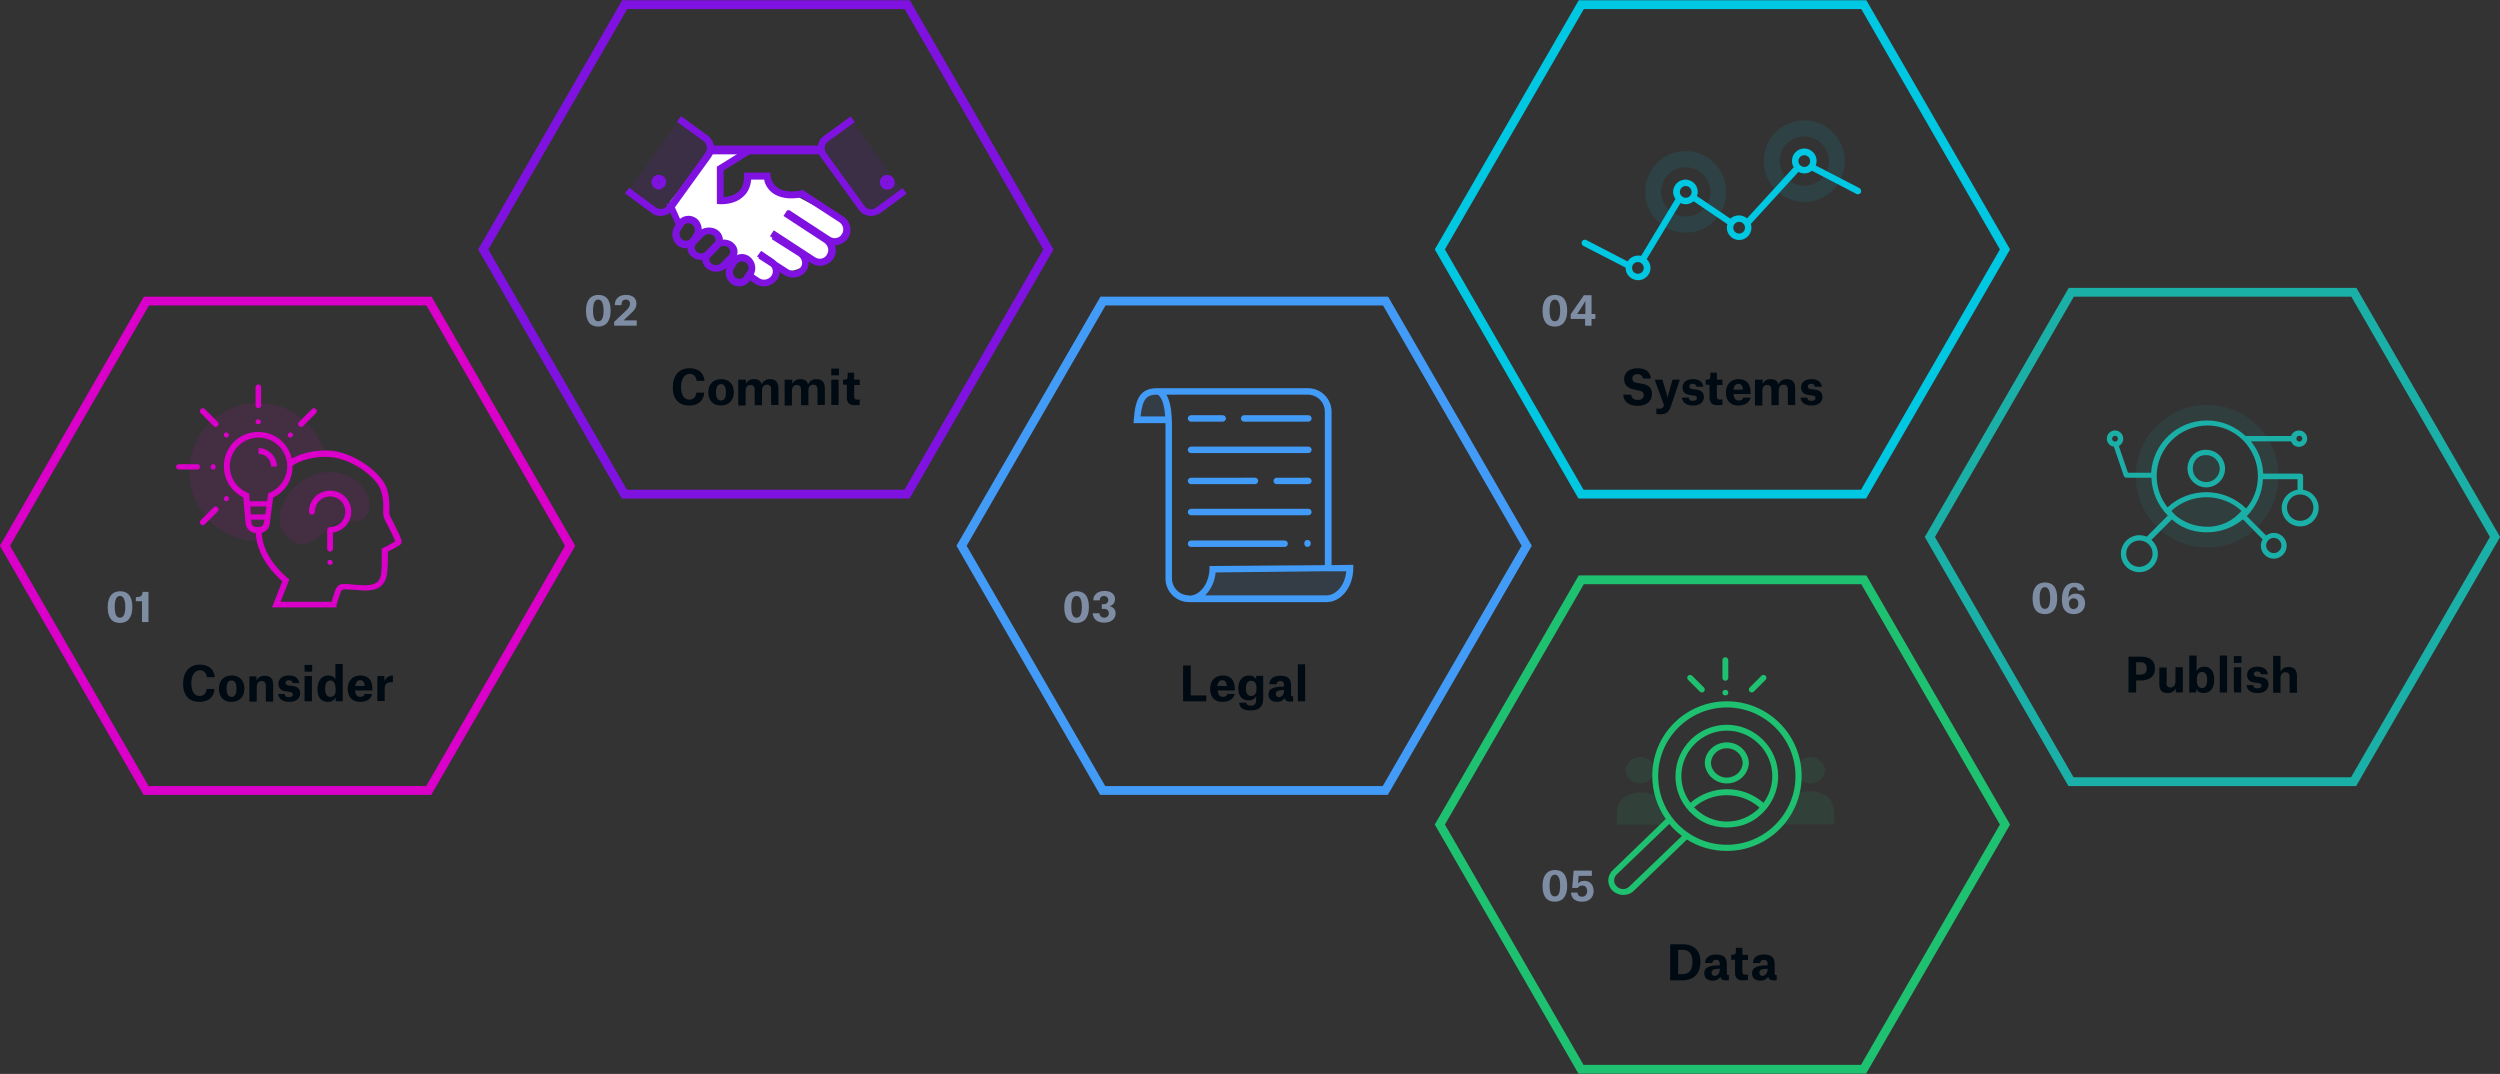 <?xml version="1.0" encoding="utf-8"?>
<!-- Generator: Adobe Illustrator 23.0.1, SVG Export Plug-In . SVG Version: 6.00 Build 0)  -->
<svg version="1.1" id="Layer_1" xmlns="http://www.w3.org/2000/svg" xmlns:xlink="http://www.w3.org/1999/xlink" x="0px" y="0px"
	 viewBox="0 0 852 366" style="enable-background:new 0 0 852 366;" xml:space="preserve">
<rect x="0" y="0" width="852" height="366" fill="#333333" stroke="none"/>
<style type="text/css">
	.st0{fill:none;stroke:#1BB0A7;stroke-width:3;}
	.st1{enable-background:new    ;}
	.st2{fill:#000A12;}
	.st3{fill:#7E8DA3;}
	.st4{fill-rule:evenodd;clip-rule:evenodd;fill:#1BB0A7;fill-opacity:0.1;}
	.st5{fill-rule:evenodd;clip-rule:evenodd;fill:#1BB0A7;}
	.st6{fill:none;stroke:#1EC16F;stroke-width:3;}
	.st7{fill-rule:evenodd;clip-rule:evenodd;fill:#1EC16F;fill-opacity:0.1;}
	.st8{fill-rule:evenodd;clip-rule:evenodd;fill:#1EC16F;}
	.st9{fill:none;stroke:#DB00C9;stroke-width:3;}
	.st10{fill-rule:evenodd;clip-rule:evenodd;fill:#DB00C9;fill-opacity:0.1;}
	.st11{fill-rule:evenodd;clip-rule:evenodd;fill:#DB00C9;}
	.st12{fill:none;stroke:#7F12E0;stroke-width:3;}
	.st13{fill-rule:evenodd;clip-rule:evenodd;fill:#FFFFFF;}
	.st14{fill-rule:evenodd;clip-rule:evenodd;fill:#7F12E0;}
	.st15{fill-rule:evenodd;clip-rule:evenodd;fill:#7F12E0;fill-opacity:0.1;}
	.st16{fill:none;stroke:#439BF8;stroke-width:3;}
	.st17{fill-rule:evenodd;clip-rule:evenodd;fill:#439BF8;fill-opacity:0.1;}
	.st18{fill-rule:evenodd;clip-rule:evenodd;fill:#439BF8;}
	.st19{fill:none;stroke:#00C7E2;stroke-width:3;}
	.st20{fill-rule:evenodd;clip-rule:evenodd;fill:#00C7E2;fill-opacity:0.1;}
	.st21{fill-rule:evenodd;clip-rule:evenodd;fill:#00C7E2;}
</style>
<title>Group 7</title>
<desc>Created with Sketch.</desc>
<g id="Website">
	<g id="Beneficial-Ownership-Transparency-Implementation-Guide-" transform="translate(-294, -535)">
		<g id="Group-7" transform="translate(294, 522)">
			<g transform="translate(656, 98)">
				<g id="Group" transform="translate(-1, 0)">
					<path id="Polygon" class="st0" d="M195.3,98l-48.1-83.4H50.9L2.7,98l48.1,83.4h96.3L195.3,98z"/>
					<g class="st1">
						<path class="st2" d="M73,146.8v4.2h-2.6v-12.2h4.3c2.7,0,4.7,1.1,4.7,4c0,3-2.2,4.1-4.9,4.1H73z M74.5,144.9
							c1.4,0,2.1-0.7,2.1-2.1c0-1.5-0.8-2.1-2.1-2.1H73v4.2H74.5z"/>
						<path class="st2" d="M83.3,147.4c0,0.6,0,1.1,0.3,1.4c0.2,0.3,0.6,0.5,1.1,0.5c1.1,0,1.7-0.8,1.7-2.2v-4.7h2.5v8.6h-2.4v-1.4
							h0c-0.4,0.9-1.3,1.6-2.7,1.6c-2.1,0-2.9-1-2.9-3v-5.7h2.5V147.4z"/>
						<path class="st2" d="M91.1,138.4h2.5v5.3h0c0.4-0.8,1.3-1.5,2.6-1.5c2,0,3.4,1.3,3.4,4.5c0,2.9-1.4,4.5-3.6,4.5
							c-1.3,0-2.1-0.6-2.5-1.4h0v1.2h-2.4V138.4z M97.2,146.7c0-1.8-0.6-2.7-1.8-2.7c-1,0-1.7,0.8-1.7,2.3v0.9
							c0,1.3,0.6,2.3,1.8,2.3C96.5,149.5,97.2,148.6,97.2,146.7z"/>
						<path class="st2" d="M101.5,138.4h2.5V151h-2.5V138.4z"/>
						<path class="st2" d="M106.3,138.6h2.6v2.3h-2.6V138.6z M106.3,142.4h2.5v8.6h-2.5V142.4z"/>
						<path class="st2" d="M115.5,144.8c0-0.5-0.4-1-1.2-1s-1.2,0.4-1.2,0.9c0,0.5,0.3,0.8,1,0.9l1.5,0.2c1.6,0.2,2.5,1,2.5,2.5
							c0,1.9-1.6,2.9-3.7,2.9c-2.6,0-3.6-1.2-3.8-2.7h2.3c0,0.6,0.4,1.1,1.4,1.1c0.8,0,1.4-0.3,1.4-0.9c0-0.5-0.2-0.8-1-0.9
							l-1.4-0.2c-1.6-0.2-2.5-1-2.5-2.6c0-1.5,1.1-2.8,3.6-2.8c2.2,0,3.3,1.1,3.5,2.6H115.5z"/>
						<path class="st2" d="M125.3,146c0-0.6,0-1.1-0.3-1.4c-0.2-0.3-0.6-0.5-1.1-0.5c-1.1,0-1.7,0.7-1.7,2v5h-2.5v-12.6h2.5v5.4h0
							c0.4-0.8,1.3-1.6,2.7-1.6c2.1,0,2.9,1.1,2.9,3.2v5.6h-2.5V146z"/>
					</g>
					<g class="st1">
						<path class="st3" d="M41.9,113.5c2.7,0,4.2,1.7,4.2,5.4c0,3.6-1.6,5.4-4.2,5.4c-2.7,0-4.2-1.7-4.2-5.4
							C37.7,115.2,39.4,113.5,41.9,113.5z M43.7,118.8c0-2.7-0.8-3.7-1.8-3.7c-1.1,0-1.8,1-1.8,3.7c0,2.8,0.7,3.7,1.8,3.7
							C43,122.5,43.7,121.5,43.7,118.8z"/>
						<path class="st3" d="M53.2,116.1c-0.2-0.6-0.6-1-1.3-1c-1.2,0-1.9,1.1-2,3.5H50c0.4-0.8,1.3-1.3,2.4-1.3
							c1.7,0,3.2,1.1,3.2,3.3c0,2-1.3,3.7-3.9,3.7c-2.3,0-4-1.4-4-4.9c0-3.9,1.6-5.8,4.3-5.8c2.3,0,3.2,1.1,3.4,2.6H53.2z
							 M53.3,120.7c0-1.2-0.7-1.8-1.6-1.8c-0.9,0-1.6,0.6-1.6,1.8c0,1.3,0.8,1.9,1.6,1.9C52.5,122.5,53.3,122,53.3,120.7z"/>
					</g>
				</g>
				<g transform="translate(50, 33)">
					<g id="Group-10" transform="translate(12, 20)">
						<path id="Combined-Shape" class="st4" d="M33.9,27.2c-3,0-5.5-2.5-5.5-5.5v0c0-3,2.2-5.5,5.2-5.5h0.3c3,0,5.5,2.5,5.5,5.5v0
							C39.4,24.7,36.9,27.2,33.9,27.2z M34.2,42.5c10,0,18.1-8.1,18.1-18.1S44.2,6.2,34.2,6.2c-10,0-18.1,8.1-18.1,18.1
							c0,5.9,2.8,11.1,7.2,14.5c-1.7-1.4-2.6-2.7-2.6-2.7c7.3-7.3,19-7.3,26.3,0c0,0-4,6.3-13,6.4C34.1,42.5,34.2,42.5,34.2,42.5z
							 M34.2,0c13.4,0,24.3,10.9,24.3,24.3c0,13.4-10.9,24.3-24.3,24.3S9.9,37.8,9.9,24.3C9.9,10.9,20.8,0,34.2,0z"/>
						<path class="st5" d="M65.9,39.5c2.5,0,4.5-2,4.5-4.5c0-2.5-2-4.5-4.5-4.5c-2.5,0-4.5,2-4.5,4.5C61.4,37.5,63.4,39.5,65.9,39.5
							z M47.5,35.3c2.5-3,4-6.8,4-11c0-4.7-1.9-9-5-12.2c0,0-0.1-0.1-0.1-0.1c-3.1-3.1-7.4-5-12.1-5C24.7,7.1,17,14.8,17,24.3
							c0,4,1.4,7.7,3.7,10.6C28.2,27.9,40.1,28,47.5,35.3z M59.5,47.9c0-1.4-1.2-2.6-2.6-2.6c-1.4,0-2.6,1.2-2.6,2.6
							c0,1.4,1.2,2.6,2.6,2.6C58.3,50.5,59.5,49.3,59.5,47.9z M35.2,41.5c6.1-0.4,9.5-4,10.7-5.4c-6.7-6.2-17.2-6.2-23.9,0
							c0.3,0.4,0.9,1,1.6,1.7c2.9,2.3,6.5,3.7,10.5,3.7c0.3,0,0.6,0,0.9,0C35.1,41.5,35.1,41.5,35.2,41.5z M65.6,10.5
							c-0.6,0-1,0.5-1,1c0,0.6,0.5,1,1,1c0.6,0,1-0.5,1-1C66.6,10.9,66.2,10.5,65.6,10.5z M15.6,50.7c0-2.5-2-4.5-4.5-4.5
							c-2.5,0-4.5,2-4.5,4.5c0,2.5,2,4.5,4.5,4.5C13.6,55.1,15.6,53.1,15.6,50.7z M1.8,11.5c0,0.6,0.5,1,1,1c0.6,0,1-0.5,1-1
							c0-0.6-0.5-1-1-1C2.3,10.5,1.8,10.9,1.8,11.5z M66.8,28.9c3,0.4,5.4,3,5.4,6.2c0,3.4-2.8,6.3-6.3,6.3c-3.4,0-6.3-2.8-6.3-6.3
							c0-3.1,2.3-5.7,5.4-6.2v-3.6H53.2c-0.2,4.9-2.3,9.3-5.5,12.6l6.6,6.6c0.7-0.5,1.6-0.9,2.6-0.9c2.4,0,4.4,2,4.4,4.4
							c0,2.4-2,4.4-4.4,4.4c-2.4,0-4.4-2-4.4-4.4c0-0.8,0.2-1.5,0.6-2.2L46.4,39c-3.3,2.7-7.5,4.4-12.1,4.4c-0.1,0-0.1,0-0.2,0
							c-0.1,0-0.1,0-0.2,0c-5.5,0-9.2-2.2-11.4-4.1c-0.1-0.1-0.2-0.2-0.3-0.3L15.2,46c1.3,1.1,2.2,2.8,2.2,4.7
							c0,3.4-2.8,6.3-6.3,6.3s-6.3-2.8-6.3-6.3c0-3.4,2.8-6.3,6.3-6.3c0.9,0,1.8,0.2,2.5,0.5l7.2-7.2c-3.3-3.3-5.4-7.9-5.6-12.9H6.7
							c-0.4,0-0.7-0.2-0.9-0.6l-3.4-10C1.1,14.1,0,12.9,0,11.5c0-1.6,1.3-2.8,2.8-2.8c1.6,0,2.8,1.3,2.8,2.8c0,1.1-0.6,2-1.5,2.5
							l3.1,9.1h7.9c0.6-9.9,8.9-17.8,19-17.8c5.1,0,9.7,2,13.2,5.3h15.5c0.4-1.1,1.4-1.9,2.7-1.9c1.6,0,2.8,1.3,2.8,2.8
							s-1.3,2.8-2.8,2.8c-1.3,0-2.3-0.8-2.7-1.9H49.1c2.5,3,4,6.9,4.2,11h12.7c0.5,0,0.9,0.4,0.9,0.9V28.9z M33.9,26.3
							c2.5,0,4.6-2.1,4.6-4.6c0-2.5-2.1-4.6-4.6-4.6h-0.3c-2.5,0-4.3,2-4.3,4.6C29.3,24.2,31.3,26.3,33.9,26.3z M33.9,15.3
							c3.5,0,6.4,2.9,6.4,6.4v0v0v0v0c0,3.5-2.9,6.4-6.4,6.4s-6.4-2.9-6.4-6.4v0v0v0v0c0-3.6,2.7-6.4,6.1-6.4H33.9z"/>
					</g>
				</g>
			</g>
			<g transform="translate(489, 196)">
				<g transform="translate(-1, 0)">
					<path class="st6" d="M195.3,98l-48.1-83.4H50.9L2.7,98l48.1,83.4h96.3L195.3,98z"/>
					<g class="st1">
						<path class="st2" d="M81.2,138.8h4.2c3.6,0,6.1,1.8,6.1,6s-2.5,6.3-6.1,6.3h-4.2V138.8z M85.3,149c2.1,0,3.5-1.1,3.5-4.2
							c0-3-1.4-4.1-3.4-4.1h-1.5v8.3H85.3z"/>
						<path class="st2" d="M93.1,145c0.1-1.7,1.5-2.7,3.7-2.7c2.8,0,3.7,1.1,3.7,3.4v3c0,0.5,0.1,0.6,0.7,0.6v1.8h-0.8
							c-1.2,0-1.8-0.2-2.1-1.2h0c-0.5,0.8-1.4,1.3-2.6,1.3c-1.8,0-2.9-0.9-2.9-2.5c0-1,0.4-1.7,1.3-2.1c0.9-0.5,2.2-0.6,4-0.6v-0.5
							c0-0.9-0.4-1.4-1.3-1.4c-0.8,0-1.2,0.5-1.3,1.1H93.1z M98.1,147.4v-0.3c-1.3,0.1-2,0.2-2.4,0.5c-0.3,0.2-0.4,0.5-0.4,0.9
							c0,0.6,0.4,1.1,1.1,1.1C97.3,149.5,98.1,148.8,98.1,147.4z"/>
						<path class="st2" d="M105.8,140v2.4h1.9v1.8h-1.9v3.8c0,0.9,0.3,1.2,1.2,1.2c0.3,0,0.7-0.1,0.7-0.1v1.9c-0.3,0-1,0.1-1.7,0.1
							c-1.7,0-2.7-0.7-2.7-2.7v-4.3h-1.3v-1.7h0.3c1.1,0,1.3-0.2,1.3-1.8V140H105.8z"/>
						<path class="st2" d="M109.4,145c0.1-1.7,1.5-2.7,3.7-2.7c2.8,0,3.7,1.1,3.7,3.4v3c0,0.5,0.1,0.6,0.7,0.6v1.8h-0.8
							c-1.2,0-1.8-0.2-2.1-1.2h0c-0.5,0.8-1.4,1.3-2.6,1.3c-1.8,0-2.9-0.9-2.9-2.5c0-1,0.4-1.7,1.3-2.1c0.9-0.5,2.2-0.6,4-0.6v-0.5
							c0-0.9-0.4-1.4-1.3-1.4c-0.8,0-1.2,0.5-1.3,1.1H109.4z M114.4,147.4v-0.3c-1.3,0.1-2,0.2-2.4,0.5c-0.3,0.2-0.4,0.5-0.4,0.9
							c0,0.6,0.4,1.1,1.1,1.1C113.5,149.5,114.4,148.8,114.4,147.4z"/>
					</g>
					<g class="st1">
						<path class="st3" d="M41.9,113.5c2.7,0,4.2,1.7,4.2,5.4c0,3.6-1.6,5.4-4.2,5.4c-2.7,0-4.2-1.7-4.2-5.4
							C37.7,115.2,39.4,113.5,41.9,113.5z M43.7,118.8c0-2.7-0.8-3.7-1.8-3.7c-1.1,0-1.8,1-1.8,3.7c0,2.8,0.7,3.7,1.8,3.7
							C43,122.5,43.7,121.5,43.7,118.8z"/>
						<path class="st3" d="M51.3,118.8c-0.7,0-1.3,0.2-1.6,0.8h-1.9l0.5-5.9h6.2v1.8H50l-0.2,2.6h0c0.4-0.5,1.1-0.9,2.1-0.9
							c1.9,0,3.2,1.2,3.2,3.5c0,2-1.3,3.6-3.9,3.6c-2.9,0-3.7-1.6-3.8-3.1h2.2c0.1,1,0.7,1.4,1.6,1.4c0.9,0,1.7-0.7,1.7-1.9
							C52.9,119.5,52.3,118.8,51.3,118.8z"/>
					</g>
				</g>
				<g transform="translate(50, 33)">
					<g id="Group-35" transform="translate(9, 8)">
						<path class="st7" d="M11,43c-2.7,0-5-2.2-5-4.8v0.6c0-2.6,2.3-4.8,5-4.8c2.8,0,5,2.2,5,4.8v-0.6C16,40.8,13.7,43,11,43z
							 M18.4,52.3c0.2,1.1,0.8,2.2,1.6,3l0,1.7H3l0-3.3c0-1.2,0.3-4.5,2.4-5.9c1-0.7,3.5-1.8,6.1-1.8c1.7,0,3.3,0.5,4.5,1
							c0.1,0.9,0.4,1.7,0.9,2.4C17.1,50.5,17.6,51.5,18.4,52.3z M69,43c-2.7,0-5-2.2-5-4.8v0.6c0-2.6,2.3-4.8,5-4.8
							c2.7,0,5,2.2,5,4.8v-0.6C74,40.8,71.7,43,69,43z M77.1,53.5l0,3.4h-17l0-1.3c0.4-0.5,0.8-1.1,1-1.7c0.5-0.6,0.9-1.4,1.1-2.3
							c1-0.9,1.6-2.2,1.8-3.6c0.3-0.5,0.6-1,0.7-1.6c1.1-0.4,2.5-0.8,3.9-0.8c2.5,0,5.1,1.1,6.1,1.8C76.8,48.9,77.1,52.3,77.1,53.5z
							"/>
						<path class="st8" d="M28.1,49.6c7.1-6.2,17.8-6.2,24.9,0c1.9-2.6,3-5.7,3-9.1C56,32,49,25,40.5,25S25,32,25,40.5
							C25,43.9,26.2,47.1,28.1,49.6z M29.8,51.6c2.8,2.7,6.6,4.4,10.7,4.4c4.1,0,7.8-1.6,10.6-4.2c0.2-0.2,0.4-0.4,0.5-0.6
							c-6.3-5.6-16-5.6-22.3,0C29.5,51.3,29.6,51.4,29.8,51.6z M29.1,53.8c-3.8-3.2-6.1-8-6.1-13.3C23,30.9,30.9,23,40.5,23
							C50.1,23,58,30.9,58,40.5c0,5.3-2.4,10.1-6.1,13.3c-2.1,1.9-5.8,4.2-11.4,4.2C34.9,58,31.2,55.7,29.1,53.8z M26.9,62.1
							L8.8,79.6c-1,1-2.3,1.4-3.6,1.4s-2.6-0.5-3.6-1.4c-2-2-2-5.1,0-7l18.1-17.5c-2.9-4.1-4.6-9.2-4.6-14.6
							C15,26.4,26.4,15,40.5,15S66,26.4,66,40.5C66,54.6,54.6,66,40.5,66C35.5,66,30.8,64.6,26.9,62.1z M25.2,60.9
							c-1.6-1.2-3.1-2.6-4.3-4.1L3,74c-1.2,1.1-1.2,3,0,4.1c1.2,1.2,3.1,1.2,4.3,0L25.2,60.9z M40.5,17.1
							c-12.9,0-23.4,10.5-23.4,23.4c0,12.9,10.5,23.4,23.4,23.4s23.4-10.5,23.4-23.4C63.9,27.6,53.4,17.1,40.5,17.1z M40,13
							c-0.6,0-1-0.4-1-0.9v-0.1c0-0.5,0.4-0.9,1-0.9s1,0.4,1,0.9v0.1C41,12.6,40.6,13,40,13z M40,8c-0.6,0-1-0.5-1-1V1
							c0-0.6,0.4-1,1-1s1,0.5,1,1V7C41,7.5,40.6,8,40,8z M32,12c-0.3,0-0.5-0.1-0.7-0.3l-4-4c-0.4-0.4-0.4-1,0-1.4
							c0.4-0.4,1-0.4,1.4,0l4,4c0.4,0.4,0.4,1,0,1.4C32.5,11.9,32.3,12,32,12z M49,12c-0.3,0-0.5-0.1-0.7-0.3c-0.4-0.4-0.4-1,0-1.4
							l4-4c0.4-0.4,1-0.4,1.4,0c0.4,0.4,0.4,1,0,1.4l-4,4C49.5,11.9,49.2,12,49,12z M35.1,36c0.1,2.8,2.5,5,5.4,5
							c2.9,0,5.3-2.2,5.4-5c-0.1-2.8-2.5-5-5.4-5C37.6,31,35.2,33.2,35.1,36z M40.5,43c-3.9,0-7.1-2.9-7.5-6.6c0-0.1,0-0.2,0-0.2
							v-0.4c0-0.1,0-0.2,0-0.2c0.3-3.7,3.6-6.6,7.5-6.6s7.1,2.9,7.5,6.6c0,0.1,0,0.2,0,0.2v0.4c0,0.1,0,0.2,0,0.2
							C47.6,40.1,44.4,43,40.5,43z"/>
					</g>
				</g>
			</g>
			<g transform="translate(0, 101)">
				<g transform="translate(-1, 0)">
					<path class="st9" d="M195.3,98l-48.1-83.4H50.9L2.7,98l48.1,83.4h96.3L195.3,98z"/>
					<g class="st1">
						<path class="st2" d="M66.2,144.9c0,2.8,1.1,4.3,2.8,4.3c1.4,0,2.3-0.9,2.4-2.4h2.7c-0.1,2.6-2,4.4-5,4.4
							c-3.8,0-5.7-2.3-5.7-6.2c0-4,2.1-6.5,5.7-6.5c3,0,4.9,1.6,5.1,4.3h-2.7c-0.1-1.4-1-2.4-2.4-2.4
							C67.4,140.5,66.2,142,66.2,144.9z"/>
						<path class="st2" d="M75.6,146.7c0-2.8,1.7-4.5,4.4-4.5c2.6,0,4.3,1.7,4.3,4.5c0,2.8-1.8,4.5-4.4,4.5
							C77.2,151.2,75.6,149.5,75.6,146.7z M78.2,146.7c0,1.7,0.5,2.8,1.7,2.8c1.3,0,1.7-1.2,1.7-2.8c0-1.6-0.4-2.8-1.7-2.8
							C78.6,143.9,78.2,145.1,78.2,146.7z"/>
						<path class="st2" d="M91.6,146c0-0.6,0-1.1-0.3-1.4c-0.2-0.3-0.6-0.5-1.1-0.5c-1.1,0-1.7,0.7-1.7,2v5h-2.5v-8.6h2.4v1.4h0
							c0.5-0.9,1.3-1.6,2.8-1.6c2.1,0,2.9,1.1,2.9,3.2v5.6h-2.5V146z"/>
						<path class="st2" d="M100.7,144.8c0-0.5-0.4-1-1.2-1c-0.8,0-1.2,0.4-1.2,0.9c0,0.5,0.3,0.8,1,0.9l1.5,0.2
							c1.6,0.2,2.5,1,2.5,2.5c0,1.9-1.6,2.9-3.7,2.9c-2.6,0-3.6-1.2-3.8-2.7H98c0,0.6,0.4,1.1,1.4,1.1c0.8,0,1.4-0.3,1.4-0.9
							c0-0.5-0.2-0.8-1-0.9l-1.4-0.2c-1.6-0.2-2.5-1-2.5-2.6c0-1.5,1.1-2.8,3.6-2.8c2.2,0,3.3,1.1,3.5,2.6H100.7z"/>
						<path class="st2" d="M104.8,138.6h2.6v2.3h-2.6V138.6z M104.8,142.4h2.5v8.6h-2.5V142.4z"/>
						<path class="st2" d="M117.8,151h-2.4v-1.3h0c-0.4,0.8-1.2,1.5-2.6,1.5c-2.3,0-3.6-1.4-3.6-4.4c0-3,1.6-4.6,3.7-4.6
							c1.1,0,2,0.5,2.4,1.3h0v-5.2h2.5V151z M115.3,146.3c0-1.5-0.7-2.4-1.7-2.4c-1.1,0-1.8,0.9-1.8,2.8c0,1.7,0.5,2.8,1.8,2.8
							c1.2,0,1.8-0.9,1.8-2.2V146.3z"/>
						<path class="st2" d="M123.7,151.2c-2.8,0-4.2-1.8-4.2-4.5c0-2.6,1.6-4.5,4.3-4.5c2.9,0,4.1,1.9,4.1,4.4v0.7H122
							c0.1,1.5,0.7,2.2,1.8,2.2c1,0,1.3-0.5,1.5-1h2.5C127.5,150.2,126,151.2,123.7,151.2z M125.3,145.7c-0.1-1.2-0.6-1.9-1.5-1.9
							c-1,0-1.6,0.7-1.7,2h3.2V145.7z"/>
						<path class="st2" d="M129.6,142.4h2.4v1.8h0c0.5-1.3,1.7-2,2.8-2h0.1v2.3h-0.4c-1.6,0-2.4,0.5-2.4,2.2v4.2h-2.5V142.4z"/>
					</g>
					<g class="st1">
						<path class="st3" d="M41.9,113.5c2.7,0,4.2,1.7,4.2,5.4c0,3.6-1.6,5.4-4.2,5.4c-2.7,0-4.2-1.7-4.2-5.4
							C37.7,115.2,39.4,113.5,41.9,113.5z M43.7,118.8c0-2.7-0.8-3.7-1.8-3.7c-1.1,0-1.8,1-1.8,3.7c0,2.8,0.7,3.7,1.8,3.7
							C43,122.5,43.7,121.5,43.7,118.8z"/>
						<path class="st3" d="M49.3,116.9h-2v-1.4h0.3c0.6,0,1.1-0.1,1.5-0.4c0.3-0.3,0.5-0.8,0.5-1.4h2V124h-2.2V116.9z"/>
					</g>
				</g>
				<g transform="translate(50, 33)">
					<g transform="translate(10, 10)">
<a xlink:href="https://ponyfoo.com/">
						<path id="Fill-1" class="st10" d="M28.8,49.5c0.3-1.2,1.5-0.4,2-1.2c0.8-1.1,0.8-2.3,1-3.6c0.4-3.1,1-5.9,2.8-8.5
							c1-1.5,2.3-2.8,3.3-4.3c0.4-0.5,0.9-1.1,1.1-1.8c0.3-0.7,0-1.4,0.2-2.2c0.9-4.3,7.7-4.5,11.4-4.5C47.9,13.6,38.8,6.3,28,6.3
							c-13,0-23.5,10.5-23.5,23.5S15.1,53.4,28,53.4c0.4,0,0.8,0,1.1,0C28.8,52.9,28.7,50.3,28.8,49.5"/>
						<path id="Fill-13" class="st10" d="M52.4,48.6c2.4-1.7,5.1-1.9,8-2c2,0,3.9-0.7,4.8-2.5c2.4-4.6-1.4-9.9-5.3-12.2
							c-4.6-2.7-10.5-2.6-15.2-0.1c-5.7,3-11.9,11.4-8.5,18c1.6,3,4.6,5.1,8.1,4.5c3.2-0.6,5.2-3.3,7.6-5.2
							C52.1,48.8,52.3,48.7,52.4,48.6"/>
						<path class="st11" d="M27.2,50.7c-1.8-0.1-3.3-1.5-3.5-3.3l-0.8-8.9c-1.2-0.6-2.2-1.3-3.2-2.3c-1.1-1.1-1.9-2.3-2.5-3.7
							c-0.6-1.4-0.9-3-0.9-4.6c0-1.6,0.3-3.1,0.9-4.6c0.6-1.4,1.4-2.6,2.5-3.7c1.1-1.1,2.3-1.9,3.7-2.5c2.9-1.2,6.3-1.2,9.2,0
							c1.4,0.6,2.7,1.4,3.7,2.5c1.1,1.1,1.9,2.3,2.5,3.7c0.3,0.7,0.5,1.3,0.6,2c1.8-1,5.7-2.8,11.8-2.8c0.1,0,0.1,0,0.2,0
							c8.6,0.1,18.8,7.5,20.5,13.2c0.9,3.1,0.8,5.2,0.8,6.7c0,1.1-0.1,1.9,0.3,2.6c0.2,0.4,0.5,1.1,0.9,1.7c3.2,6.4,3.3,7,2.7,7.7
							c-0.1,0.1-0.5,0.6-4.4,2.6c0,1.6,0,5.6-0.3,7.5c-0.5,3.1-1.9,6.2-8.9,5.7c-1.1-0.1-2.1-0.2-2.9-0.2c-3.6-0.3-3.6-0.3-4.1,1.1
							c-0.9,2.5-1.3,4-1.3,4L54.7,76h-0.8H32.7l3.5-8.9C34.2,65.3,27.5,59.1,27.2,50.7z M29.2,50.6C29.5,59.4,38,65.9,38,66l0.6,0.5
							l-3,7.6h17.4c0.2-0.7,0.6-1.9,1.1-3.5c1-2.9,2.2-2.8,6.2-2.4c0.8,0.1,1.7,0.2,2.9,0.2c6,0.4,6.4-2.1,6.7-4
							c0.3-2.2,0.2-7.8,0.2-7.8l0-0.6l0.6-0.3c1.5-0.8,3.2-1.7,4-2.2c-0.4-1.2-1.9-4.2-2.7-5.7c-0.4-0.7-0.7-1.3-0.9-1.8
							c-0.6-1.2-0.5-2.2-0.5-3.5c0.1-1.5,0.1-3.3-0.7-6.1c-1.4-5-10.9-11.7-18.5-11.7c-7-0.1-11,2.5-11.7,3c0,0.1,0,0.2,0,0.3
							c0,1.6-0.3,3.1-0.9,4.6c-0.6,1.4-1.4,2.6-2.5,3.7c-0.9,0.9-2,1.7-3.2,2.3l-1.2,9.1C31.7,49.1,30.6,50.2,29.2,50.6z M25.5,44.3
							h4.9l0.4-2.7h-5.5L25.5,44.3z M25.6,46.1l0.1,1.1c0.1,0.8,0.8,1.4,1.6,1.4h1c0.8,0,1.5-0.6,1.6-1.4l0.2-1.1H25.6z M25.1,39.8
							h5.9l0.4-2.7l0.5-0.2c1.2-0.5,2.2-1.2,3.1-2.1c0.9-0.9,1.6-1.9,2.1-3.1c0.5-1.2,0.8-2.5,0.8-3.8c0-1.3-0.3-2.6-0.8-3.8
							c-0.5-1.2-1.2-2.2-2.1-3.1c-0.9-0.9-1.9-1.6-3.1-2.1c-1.2-0.5-2.5-0.8-3.8-0.8c-1.3,0-2.6,0.3-3.8,0.8
							c-1.2,0.5-2.2,1.2-3.1,2.1c-0.9,0.9-1.6,1.9-2.1,3.1c-0.5,1.2-0.8,2.5-0.8,3.8c0,1.3,0.3,2.6,0.8,3.8c0.5,1.2,1.2,2.2,2.1,3.1
							c0.9,0.9,1.9,1.6,3.1,2.1l0.6,0.2L25.1,39.8z M34.4,28h-2c0-2.4-1.9-4.3-4.3-4.3v-2C31.5,21.7,34.4,24.6,34.4,28z M52.5,61.5
							c-0.5,0-0.9-0.4-0.9-0.8v-0.1c0-0.5,0.4-0.8,0.9-0.8c0.5,0,0.9,0.4,0.9,0.8v0.1C53.4,61.2,53,61.5,52.5,61.5z M52.5,57
							c-0.6,0-1-0.5-1-1v-6.4c0-0.6,0.5-1,1-1c2.9,0,5.2-2.3,5.2-5.2s-2.3-5.2-5.2-5.2s-5.2,2.3-5.2,5.2c0,0.6-0.5,1-1,1
							c-0.6,0-1-0.5-1-1c0-4,3.2-7.2,7.2-7.2s7.2,3.2,7.2,7.2c0,3.6-2.7,6.6-6.2,7.1V56C53.5,56.5,53,57,52.5,57z M12.7,29h-0.1
							c-0.5,0-0.8-0.4-0.8-0.9s0.4-0.9,0.8-0.9h0.1c0.5,0,0.8,0.4,0.8,0.9S13.2,29,12.7,29z M7.2,29H1c-0.5,0-1-0.4-1-0.9
							s0.4-0.9,1-0.9h6.2c0.5,0,1,0.4,1,0.9S7.7,29,7.2,29z M28,13.6c-0.5,0-0.9-0.4-0.9-0.8v-0.1c0-0.5,0.4-0.8,0.9-0.8
							s0.9,0.4,0.9,0.8v0.1C29,13.2,28.5,13.6,28,13.6z M28,8.1c-0.5,0-0.9-0.4-0.9-1V1c0-0.5,0.4-1,0.9-1S29,0.4,29,1v6.2
							C29,7.7,28.5,8.1,28,8.1z M17.1,39.8c-0.2,0-0.4-0.1-0.6-0.2c-0.3-0.3-0.3-0.9,0-1.2l0.1-0.1c0.3-0.3,0.9-0.3,1.2,0
							c0.3,0.3,0.3,0.9,0,1.2l-0.1,0.1C17.6,39.7,17.4,39.8,17.1,39.8z M9.1,48c-0.3,0-0.5-0.1-0.7-0.3c-0.4-0.4-0.4-1,0-1.4
							l4.4-4.4c0.4-0.4,1-0.4,1.4,0c0.4,0.4,0.4,1,0,1.4l-4.4,4.4C9.6,47.9,9.4,48,9.1,48z M38.9,18.1c-0.2,0-0.4-0.1-0.6-0.2
							c-0.3-0.3-0.3-0.9,0-1.2l0.1-0.1c0.3-0.3,0.9-0.3,1.2,0c0.3,0.3,0.3,0.9,0,1.2l-0.1,0.1C39.3,18,39.1,18.1,38.9,18.1z
							 M42.6,14.5c-0.3,0-0.5-0.1-0.7-0.3c-0.4-0.4-0.4-1,0-1.4l4.4-4.4c0.4-0.4,1-0.4,1.4,0c0.4,0.4,0.4,1,0,1.4l-4.4,4.4
							C43.1,14.4,42.9,14.5,42.6,14.5z M17.2,18.1c-0.2,0-0.4-0.1-0.6-0.2l-0.1-0.1c-0.3-0.3-0.3-0.9,0-1.2c0.3-0.3,0.9-0.3,1.2,0
							l0.1,0.1c0.3,0.3,0.3,0.9,0,1.2C17.7,18,17.5,18.1,17.2,18.1z M13.5,14.5c-0.3,0-0.5-0.1-0.7-0.3L8.4,9.8C8,9.4,8,8.8,8.4,8.4
							c0.4-0.4,1-0.4,1.4,0l4.4,4.4c0.4,0.4,0.4,1,0,1.4C14,14.4,13.7,14.5,13.5,14.5z"/>
</a>
					</g>
				</g>
			</g>
			<g transform="translate(163, 0)">
				<g transform="translate(-1, 0)">
					<path class="st12" d="M195.3,98l-48.1-83.4H50.9L2.7,98l48.1,83.4h96.3L195.3,98z"/>
					<g class="st1">
						<path class="st2" d="M70.1,144.9c0,2.8,1.1,4.3,2.8,4.3c1.4,0,2.3-0.9,2.4-2.4H78c-0.1,2.6-2,4.4-5,4.4
							c-3.8,0-5.7-2.3-5.7-6.2c0-4,2.1-6.5,5.7-6.5c3,0,4.9,1.6,5.1,4.3h-2.7c-0.1-1.4-1-2.4-2.4-2.4
							C71.3,140.5,70.1,142,70.1,144.9z"/>
						<path class="st2" d="M79.4,146.7c0-2.8,1.7-4.5,4.4-4.5c2.6,0,4.3,1.7,4.3,4.5c0,2.8-1.8,4.5-4.4,4.5
							C81,151.2,79.4,149.5,79.4,146.7z M82,146.7c0,1.7,0.5,2.8,1.7,2.8c1.3,0,1.7-1.2,1.7-2.8c0-1.6-0.4-2.8-1.7-2.8
							C82.5,143.9,82,145.1,82,146.7z"/>
						<path class="st2" d="M89.8,142.4h2.4v1.4h0c0.4-0.8,1.3-1.6,2.7-1.6c1.6,0,2.4,0.7,2.7,1.8h0c0.3-0.8,1.3-1.8,2.8-1.8
							c2,0,2.9,1.1,2.9,3.2v5.6h-2.5v-5c0-0.6,0-1.1-0.3-1.4c-0.2-0.4-0.6-0.5-1.1-0.5c-1.1,0-1.7,0.7-1.7,2v5h-2.5v-5
							c0-0.6,0-1.1-0.3-1.4c-0.2-0.3-0.6-0.5-1.1-0.5c-1.1,0-1.7,0.7-1.7,2v5h-2.5V142.4z"/>
						<path class="st2" d="M105.6,142.4h2.4v1.4h0c0.4-0.8,1.3-1.6,2.7-1.6c1.6,0,2.4,0.7,2.7,1.8h0c0.3-0.8,1.3-1.8,2.8-1.8
							c2,0,2.9,1.1,2.9,3.2v5.6h-2.5v-5c0-0.6,0-1.1-0.3-1.4c-0.2-0.4-0.6-0.5-1.1-0.5c-1.1,0-1.7,0.7-1.7,2v5h-2.5v-5
							c0-0.6,0-1.1-0.3-1.4c-0.2-0.3-0.6-0.5-1.1-0.5c-1.1,0-1.7,0.7-1.7,2v5h-2.5V142.4z"/>
						<path class="st2" d="M121.3,138.6h2.6v2.3h-2.6V138.6z M121.3,142.4h2.5v8.6h-2.5V142.4z"/>
						<path class="st2" d="M129.1,140v2.4h1.9v1.8h-1.9v3.8c0,0.9,0.3,1.2,1.2,1.2c0.3,0,0.7-0.1,0.7-0.1v1.9c-0.3,0-1,0.1-1.7,0.1
							c-1.7,0-2.7-0.7-2.7-2.7v-4.3h-1.3v-1.7h0.3c1.1,0,1.3-0.2,1.3-1.8V140H129.1z"/>
					</g>
					<g class="st1">
						<path class="st3" d="M41.9,113.5c2.7,0,4.2,1.7,4.2,5.4c0,3.6-1.6,5.4-4.2,5.4c-2.7,0-4.2-1.7-4.2-5.4
							C37.7,115.2,39.4,113.5,41.9,113.5z M43.7,118.8c0-2.7-0.8-3.7-1.8-3.7c-1.1,0-1.8,1-1.8,3.7c0,2.8,0.7,3.7,1.8,3.7
							C43,122.5,43.7,121.5,43.7,118.8z"/>
						<path class="st3" d="M47.5,117.1c0-2.2,1.4-3.6,3.8-3.6c2.6,0,3.6,1.4,3.6,2.9c0,1.5-0.7,2.4-2.3,3.8l-2.1,2v0h4.5v1.8h-7.7
							v-1.3l3.7-3.5c1.2-1.1,1.7-1.8,1.7-2.7c0-0.9-0.5-1.4-1.4-1.4c-0.8,0-1.5,0.4-1.5,1.9H47.5z"/>
					</g>
				</g>
				<g transform="translate(50, 33)">
					<g id="Group-25" transform="translate(0, 19)">
						<path class="st13" d="M33.6,12.6l6.7,1.1l-7.7,4.7v10.7c0,0,8.4,1,9.5-8.3h6.7c0,0-0.7,6.7,8.3,6.3l15.9,8.5
							c0,0,3.2,2.4,1.2,5.5c-2,3.1-4.3,2.5-4.3,2.5s1.6,1.9,0,4.3c-1.6,2.4-4.2,1.9-7.5,0c0,0-0.9,3.8-3,4.6
							c-2.1,0.9-4.1,1.6-8.1-1.8c0,0,2,4.6-2.1,6.3c-4.1,1.7-6-3.7-6-3.7s0.4-2.2-1.8-3.9c-2.2-1.7-4.6-0.7-4.6-0.7s1.7-1.9-0.8-4.6
							c-2.5-2.7-4.7,0.8-4.7,0.8s1-2.8-1.1-5.1c-2.1-2.3-4.7,0.8-4.7,0.8s-1-4-3.1-5l-4.6,2.5l-2.5-8.3l13.2-16.8L33.6,12.6z"/>
						<polygon id="Fill-3" class="st14" points="17.3,37.6 14.1,30.6 16.1,29.6 19.2,36.6 						"/>
						<path id="Fill-5" class="st15" d="M18.6,1.6l9.1,6.7c1.8,1.3,2.2,3.8,0.9,5.6l-12.9,18c-1.3,1.8-3.8,2.2-5.6,0.9L1,26.1"/>
						<path id="Fill-7" class="st14" d="M11.4,22.9c-0.1,0.1,0,0.2,0,0.3c0.1,0.1,0.2,0,0.3,0c0.1-0.1,0-0.2,0-0.3
							C11.7,22.8,11.5,22.9,11.4,22.9 M11.6,25.6c-0.5,0-1-0.2-1.5-0.5c-1.1-0.8-1.4-2.4-0.6-3.5l0,0c0.4-0.5,1-0.9,1.6-1
							c0.7-0.1,1.3,0.1,1.9,0.4c0.5,0.4,0.9,1,1,1.6c0.1,0.7-0.1,1.3-0.5,1.9c-0.4,0.5-1,0.9-1.6,1C11.9,25.5,11.7,25.6,11.6,25.6"
							/>
						<path id="Fill-9" class="st15" d="M77.4,2l-9.1,6.7c-1.8,1.3-2.2,3.8-0.9,5.6l12.9,18c1.3,1.8,3.8,2.2,5.6,0.9l9.1-6.7"/>
						<polygon id="Fill-11" class="st14" points="29.3,13.6 67.7,13.6 67.7,10.6 29.3,10.6 						"/>
						<path class="st14" d="M33,30.6c-0.4,0-0.6,0-0.6,0l-1.1-0.1V17.8l10-6.2l1.2,2l-8.9,5.5v9.1c1.3-0.1,3.5-0.5,5.1-1.9
							c1.3-1.2,1.9-3,1.9-5.3v-1.2h8.9l0.1,1.1c0,0.1,0.2,2.4,2.2,3.9c1.8,1.4,4.6,1.8,8.3,1.1l0.4,2.3c-4.4,0.9-7.9,0.3-10.3-1.5
							c-1.8-1.4-2.6-3.3-2.8-4.5H43c-0.2,2.4-1.1,4.4-2.7,5.8C37.9,30.3,34.4,30.6,33,30.6"/>
						<path id="Fill-14" class="st14" d="M71.5,44.6c-1,0-2-0.3-2.9-0.9l-14.1-9.2l1.3-2l14.1,9.2c0.7,0.4,1.4,0.6,2.2,0.4
							c0.8-0.2,1.4-0.6,1.8-1.3c0.9-1.4,0.5-3.2-0.9-4.1L59,27.6l1.3-2l14.1,9.2c2.5,1.6,3.2,4.9,1.6,7.4
							C74.9,43.7,73.2,44.6,71.5,44.6"/>
						<path id="Fill-15" class="st14" d="M66.4,51.6c-1,0-2-0.3-2.9-0.9l-14.1-9.2l1.3-2l14.1,9.2c1.4,0.9,3.2,0.5,4-0.9
							c0.4-0.7,0.6-1.4,0.4-2.2c-0.2-0.8-0.6-1.4-1.3-1.9L54,34.6l1.3-2l14.1,9.2c2.5,1.6,3.2,4.9,1.6,7.4
							C69.9,50.7,68.2,51.6,66.4,51.6"/>
						<path id="Fill-16" class="st14" d="M57.3,55.6c-1,0-2-0.3-2.9-0.8l-8.9-5.7l1.4-1.9l8.9,5.7c0.6,0.4,1.4,0.5,2.2,0.4
							c0.8-0.2,1.4-0.6,1.9-1.2c0.4-0.6,0.6-1.4,0.4-2.1c-0.2-0.7-0.6-1.4-1.3-1.8L50,42.5l1.3-1.9l8.9,5.7c1.2,0.7,2,1.9,2.3,3.2
							c0.3,1.3,0,2.7-0.7,3.8c-0.8,1.1-2,1.9-3.4,2.2C58,55.5,57.6,55.6,57.3,55.6"/>
						<path id="Fill-17" class="st14" d="M47.3,58.6c-1,0-2-0.3-2.8-0.8l-4-2.7l1.4-1.9l4,2.7c1.3,0.8,3.1,0.4,4-0.9
							c0.9-1.3,0.5-3-0.9-3.9l-4-2.7l1.4-1.9l4,2.7c2.4,1.5,3.1,4.6,1.5,7C50.7,57.7,49,58.6,47.3,58.6"/>
						<path id="Fill-18" class="st14" d="M21.7,37.1c-0.1,0-0.2,0-0.4,0c-0.6,0.1-1.1,0.4-1.4,0.9L19,39.4c-0.3,0.5-0.5,1.1-0.4,1.7
							c0.1,0.6,0.4,1.1,0.9,1.5c0.5,0.4,1.1,0.5,1.6,0.4c0.6-0.1,1.1-0.4,1.4-0.9l0.9-1.4c0.3-0.5,0.5-1.1,0.4-1.7
							c-0.1-0.6-0.4-1.1-0.9-1.5C22.6,37.2,22.2,37.1,21.7,37.1 M20.7,45.6c-1,0-1.9-0.3-2.7-0.9c-1-0.7-1.6-1.9-1.8-3.1
							C16,40.2,16.3,39,17,37.9l0.9-1.4c0.7-1,1.8-1.7,3-1.9c1.2-0.2,2.4,0.1,3.4,0.8c1,0.7,1.6,1.9,1.8,3.1
							c0.2,1.3-0.1,2.6-0.8,3.6l-0.9,1.4c-0.7,1-1.8,1.7-3,1.9C21.2,45.5,21,45.6,20.7,45.6"/>
						<path id="Fill-19" class="st14" d="M28.6,40.8c-0.1,0-0.3,0-0.4,0c-0.6,0.1-1.1,0.4-1.5,0.8l-2.6,2.7
							c-0.7,0.8-0.4,2.1,0.6,2.7c0.5,0.3,1.1,0.4,1.7,0.3c0.6-0.1,1.1-0.4,1.5-0.8l2.6-2.7c0.7-0.8,0.4-2.1-0.6-2.7
							C29.5,40.9,29.1,40.8,28.6,40.8 M26,49.6c-1,0-2-0.3-2.8-0.8c-2.1-1.4-2.6-4-1.1-5.9l2.7-2.7c1.5-1.8,4.5-2.2,6.6-0.9
							c2.1,1.4,2.6,4,1.1,5.9l-2.6,2.7c-0.7,0.8-1.8,1.4-3,1.6C26.5,49.5,26.2,49.6,26,49.6"/>
						<path id="Fill-20" class="st14" d="M33.6,44.8c-0.7,0-1.4,0.3-1.9,0.8l-2.6,2.7c-0.3,0.4-0.4,0.9-0.3,1.4
							c0.1,0.5,0.4,1,0.9,1.3c1,0.6,2.4,0.4,3.2-0.5l2.6-2.7c0.3-0.4,0.4-0.9,0.3-1.4c-0.1-0.5-0.4-1-0.9-1.3
							C34.6,44.9,34.1,44.8,33.6,44.8 M31.1,53.6c-1,0-2-0.3-2.8-0.8c-1-0.7-1.7-1.6-1.9-2.7c-0.2-1.1,0.1-2.2,0.8-3.1l2.6-2.7
							c1.5-1.8,4.5-2.2,6.6-0.9c1,0.7,1.7,1.6,1.9,2.7c0.2,1.1-0.1,2.2-0.8,3.1l-2.6,2.7C34,53,32.5,53.6,31.1,53.6"/>
						<path id="Fill-21" class="st14" d="M37.7,55.6c1,0.7,2.4,0.5,3.1-0.5l0.9-1.4c0.7-1,0.5-2.5-0.5-3.2c-1-0.7-2.4-0.5-3.1,0.5
							l-0.9,1.4C36.5,53.4,36.7,54.9,37.7,55.6 M38.9,58.6c-0.9,0-1.9-0.3-2.7-0.9c-2.1-1.6-2.5-4.6-1-6.7l0.9-1.4
							c1.5-2.2,4.4-2.7,6.4-1.1c2.1,1.6,2.5,4.6,1,6.7l-0.9,1.4C41.8,57.9,40.4,58.6,38.9,58.6"/>
						<path id="Fill-22" class="st14" d="M12.1,34.6c-1.1,0-2.1-0.3-3-1L0,26.9L1.4,25l9.1,6.7c1.3,0.9,3,0.6,3.9-0.6l13-18
							c0.4-0.6,0.6-1.4,0.5-2.1c-0.1-0.8-0.5-1.4-1.1-1.9l-9.1-6.6l1.4-1.9l9.1,6.6c1.1,0.8,1.8,2,2.1,3.4c0.2,1.4-0.1,2.7-0.9,3.9
							l-13,18C15.3,33.8,13.7,34.6,12.1,34.6"/>
						<path id="Fill-23" class="st14" d="M83.9,34.6c-1.6,0-3.2-0.7-4.2-2.1l-13-18c-1.7-2.3-1.2-5.6,1.1-7.2l9.1-6.6l1.4,1.9
							l-9.1,6.6c-1.3,0.9-1.5,2.7-0.6,4l13,18c0.9,1.3,2.7,1.5,3.9,0.6l9.1-6.7l1.4,1.9l-9.1,6.7C86,34.2,84.9,34.6,83.9,34.6"/>
						<path id="Fill-24" class="st14" d="M89.4,22.9c0,0-0.1,0-0.1,0c-0.1,0.1-0.1,0.2,0,0.3c0.1,0.1,0.2,0.1,0.3,0
							c0.1-0.1,0.1-0.2,0-0.3C89.6,22.9,89.5,22.9,89.4,22.9 M89.4,25.6c-0.1,0-0.3,0-0.4,0c-0.7-0.1-1.3-0.5-1.6-1
							c-0.4-0.5-0.6-1.2-0.5-1.9c0.1-0.7,0.5-1.2,1-1.6c0.5-0.4,1.2-0.6,1.9-0.4c0.7,0.1,1.3,0.5,1.6,1l0,0c0.4,0.5,0.6,1.2,0.5,1.9
							c-0.1,0.7-0.5,1.2-1,1.6C90.5,25.4,90,25.6,89.4,25.6"/>
					</g>
				</g>
			</g>
			<g transform="translate(326, 101)">
				<g transform="translate(-1, 0)">
					<path class="st16" d="M195.3,98l-48.1-83.4H50.9L2.7,98l48.1,83.4h96.3L195.3,98z"/>
					<g class="st1">
						<path class="st2" d="M78.2,138.8h2.6V149h5.3v2h-7.9V138.8z"/>
						<path class="st2" d="M91.6,151.2c-2.8,0-4.2-1.8-4.2-4.5c0-2.6,1.6-4.5,4.3-4.5c2.9,0,4.1,1.9,4.1,4.4v0.7h-5.8
							c0.1,1.5,0.7,2.2,1.8,2.2c1,0,1.3-0.5,1.5-1h2.5C95.4,150.2,93.9,151.2,91.6,151.2z M93.1,145.7c-0.1-1.2-0.6-1.9-1.5-1.9
							c-1,0-1.6,0.7-1.7,2h3.2V145.7z"/>
						<path class="st2" d="M97.3,151.5h2.4c0.2,0.6,0.5,1,1.6,1c1.2,0,1.8-0.6,1.8-2.1v-1.2h0c-0.3,0.7-1.1,1.5-2.5,1.5
							c-2.2,0-3.6-1.3-3.6-4.2c0-2.8,1.6-4.3,3.7-4.3c1.3,0,2.1,0.7,2.4,1.3h0v-1.2h2.4v7.9c0,2.6-1.4,3.9-4.3,3.9
							C98.7,154.2,97.4,153.1,97.3,151.5z M103.2,146.2c0-1.4-0.7-2.2-1.8-2.2c-1.1,0-1.8,0.8-1.8,2.6c0,1.6,0.6,2.6,1.8,2.6
							c1.1,0,1.8-0.9,1.8-2V146.2z"/>
						<path class="st2" d="M107.6,145c0.1-1.7,1.5-2.7,3.7-2.7c2.8,0,3.7,1.1,3.7,3.4v3c0,0.5,0.1,0.6,0.7,0.6v1.8h-0.8
							c-1.2,0-1.8-0.2-2.1-1.2h0c-0.5,0.8-1.4,1.3-2.6,1.3c-1.8,0-2.9-0.9-2.9-2.5c0-1,0.4-1.7,1.3-2.1c0.9-0.5,2.2-0.6,4-0.6v-0.5
							c0-0.9-0.4-1.4-1.3-1.4c-0.8,0-1.2,0.5-1.3,1.1H107.6z M112.6,147.4v-0.3c-1.3,0.1-2,0.2-2.4,0.5c-0.3,0.2-0.4,0.5-0.4,0.9
							c0,0.6,0.4,1.1,1.1,1.1C111.8,149.5,112.6,148.8,112.6,147.4z"/>
						<path class="st2" d="M117.3,138.4h2.5V151h-2.5V138.4z"/>
					</g>
					<g class="st1">
						<path class="st3" d="M41.9,113.5c2.7,0,4.2,1.7,4.2,5.4c0,3.6-1.6,5.4-4.2,5.4c-2.7,0-4.2-1.7-4.2-5.4
							C37.7,115.2,39.4,113.5,41.9,113.5z M43.7,118.8c0-2.7-0.8-3.7-1.8-3.7c-1.1,0-1.8,1-1.8,3.7c0,2.8,0.7,3.7,1.8,3.7
							C43,122.5,43.7,121.5,43.7,118.8z"/>
						<path class="st3" d="M50.5,119.5v-1.6h0.7c0.9,0,1.5-0.6,1.5-1.4c0-0.9-0.7-1.4-1.4-1.4c-1,0-1.5,0.6-1.5,1.5h-2.2
							c0-1.6,1.1-3.2,3.8-3.2c2.4,0,3.6,1.2,3.6,2.8c0,1.1-0.6,2-1.8,2.4v0c1.2,0.3,2,1.1,2,2.5c0,1.6-1.3,3.1-3.9,3.1
							c-2.8,0-3.8-1.6-3.9-3.2h2.3c0.1,1,0.8,1.5,1.6,1.5c0.9,0,1.6-0.6,1.6-1.5c0-0.9-0.6-1.5-1.6-1.5H50.5z"/>
					</g>
				</g>
				<g transform="translate(50, 33)">
					<g id="Group-23" transform="translate(10, 11)">
						<g transform="translate(2.69, 2.494)">
							<path class="st17" d="M65.1,60.3l5.1,0c-0.4,4.6-3.3,8.2-6.8,8.2H22c1.9-1.8,3.3-4.6,3.6-7.8l37.2-0.3L65.1,60.3z"/>
							<path class="st17" d="M8.4,7.4H0C0.7,1.1,2.3,0,5.6,0h0C5.8,0,7.9,0.6,8.4,7.4"/>
						</g>
						<path class="st18" d="M60.7,53.1v0.2c0,0.6-0.5,1.1-1.1,1.1c-0.6,0-1.1-0.5-1.1-1.1v-0.2c0-0.6,0.5-1.1,1.1-1.1
							C60.2,52,60.7,52.5,60.7,53.1"/>
						<path class="st18" d="M59.9,9.5c0.6,0,1.1,0.5,1.1,1.1s-0.5,1.1-1.1,1.1H38c-0.6,0-1.1-0.5-1.1-1.1s0.5-1.1,1.1-1.1H59.9z"/>
						<path class="st18" d="M59.9,20.2c0.6,0,1.1,0.5,1.1,1.1c0,0.6-0.5,1.1-1.1,1.1h-40c-0.6,0-1.1-0.5-1.1-1.1
							c0-0.6,0.5-1.1,1.1-1.1H59.9z"/>
						<path class="st18" d="M59.9,30.8c0.6,0,1.1,0.5,1.1,1.1c0,0.6-0.5,1.1-1.1,1.1H49.1c-0.6,0-1.1-0.5-1.1-1.1
							c0-0.6,0.5-1.1,1.1-1.1H59.9z"/>
						<path class="st18" d="M59.9,41.4c0.6,0,1.1,0.5,1.1,1.1c0,0.6-0.5,1.1-1.1,1.1h-40c-0.6,0-1.1-0.5-1.1-1.1
							c0-0.6,0.5-1.1,1.1-1.1H59.9z"/>
						<path class="st18" d="M51.8,52.2c0.6,0,1.1,0.5,1.1,1.1c0,0.6-0.5,1.1-1.1,1.1H19.9c-0.6,0-1.1-0.5-1.1-1.1
							c0-0.6,0.5-1.1,1.1-1.1H51.8z"/>
						<path class="st18" d="M41.7,30.8c0.6,0,1.1,0.5,1.1,1.1c0,0.6-0.5,1.1-1.1,1.1H19.9c-0.6,0-1.1-0.5-1.1-1.1
							c0-0.6,0.5-1.1,1.1-1.1H41.7z"/>
						<path class="st18" d="M30.7,9.5c0.6,0,1.1,0.5,1.1,1.1s-0.5,1.1-1.1,1.1H19.9c-0.6,0-1.1-0.5-1.1-1.1s0.5-1.1,1.1-1.1H30.7z"
							/>
						<path class="st18" d="M0.4,11c0.5-6.8,2-10.7,7.9-10.7c0,0,0,0,0.1,0v0h51.4c4.4,0,8,3.6,8,8v52.3l7.4-0.1v1.1
							c0,6.4-4.1,11.6-9.1,11.6h-5.4c-0.3,0-0.5,0-0.8,0H19.2c-4.4,0-8-3.6-8-8V13c0-0.3,0-0.6,0-0.8H0.3L0.4,11z M19.3,71
							c3.6,0,6.7-4,6.9-9l0-1.1l39.3-0.3V8.3c0-3.2-2.6-5.8-5.8-5.8H11.5c1,1.7,1.6,4.1,1.8,7.4c0,0.7,0.1,1.5,0.1,2.2
							c0,0.3,0,0.6,0,0.8v52.2c0,3.2,2.6,5.8,5.8,5.8L19.3,71L19.3,71z M28.3,63.1c-0.3,3.2-1.7,6-3.6,7.8H66c3.5,0,6.4-3.6,6.8-8.2
							l-5.1,0l-2.2,0L28.3,63.1z M11.1,9.9c-0.5-6.9-2.6-7.4-2.7-7.4h0C5,2.5,3.4,3.6,2.7,9.9H11.1z"/>
					</g>
				</g>
			</g>
			<g transform="translate(489, 0)">
				<g transform="translate(-1, 0)">
					<path class="st19" d="M195.3,98l-48.1-83.4H50.9L2.7,98l48.1,83.4h96.3L195.3,98z"/>
					<g class="st1">
						<path class="st2" d="M71.9,142.1c-0.1-0.8-0.6-1.6-1.8-1.6c-1.1,0-1.8,0.6-1.8,1.5c0,0.8,0.4,1.3,1.6,1.5l1.9,0.3
							c2.2,0.4,3.2,1.6,3.2,3.4c0,2.6-1.8,4.1-4.9,4.1c-3.1,0-4.8-1.5-4.9-3.8h2.7c0.1,1.1,0.9,1.8,2.2,1.8c1.5,0,2.1-0.7,2.1-1.7
							c0-0.8-0.5-1.3-1.7-1.5l-1.8-0.4c-1.9-0.4-3.2-1.5-3.2-3.5c0-2.2,1.7-3.7,4.6-3.7c3.1,0,4.4,1.6,4.5,3.5H71.9z"/>
						<path class="st2" d="M75.9,142.4h2.6l1.4,4.5c0.3,0.9,0.4,1.7,0.4,1.7h0c0,0,0.1-0.8,0.4-1.7l1.3-4.5h2.5l-3,8.9
							c-0.7,2-1.5,2.9-3.7,2.9c-0.8,0-1.2-0.1-1.3-0.1v-1.9c0.1,0,0.5,0.1,0.9,0.1c1,0,1.4-0.3,1.6-1l0.1-0.2L75.9,142.4z"/>
						<path class="st2" d="M90.1,144.8c0-0.5-0.4-1-1.2-1s-1.2,0.4-1.2,0.9c0,0.5,0.3,0.8,1,0.9l1.5,0.2c1.6,0.2,2.5,1,2.5,2.5
							c0,1.9-1.6,2.9-3.7,2.9c-2.6,0-3.6-1.2-3.8-2.7h2.3c0,0.6,0.4,1.1,1.4,1.1c0.8,0,1.4-0.3,1.4-0.9c0-0.5-0.2-0.8-1-0.9
							l-1.4-0.2c-1.6-0.2-2.5-1-2.5-2.6c0-1.5,1.1-2.8,3.6-2.8c2.2,0,3.3,1.1,3.5,2.6H90.1z"/>
						<path class="st2" d="M97.1,140v2.4h1.9v1.8h-1.9v3.8c0,0.9,0.3,1.2,1.2,1.2c0.3,0,0.7-0.1,0.7-0.1v1.9c-0.3,0-1,0.1-1.7,0.1
							c-1.7,0-2.7-0.7-2.7-2.7v-4.3h-1.3v-1.7h0.3c1.1,0,1.3-0.2,1.3-1.8V140H97.1z"/>
						<path class="st2" d="M104.4,151.2c-2.8,0-4.2-1.8-4.2-4.5c0-2.6,1.6-4.5,4.3-4.5c2.9,0,4.1,1.9,4.1,4.4v0.7h-5.8
							c0.1,1.5,0.7,2.2,1.8,2.2c1,0,1.3-0.5,1.5-1h2.5C108.2,150.2,106.7,151.2,104.4,151.2z M106,145.7c-0.1-1.2-0.6-1.9-1.5-1.9
							c-1,0-1.6,0.7-1.7,2h3.2V145.7z"/>
						<path class="st2" d="M110.3,142.4h2.4v1.4h0c0.4-0.8,1.3-1.6,2.7-1.6c1.6,0,2.4,0.7,2.7,1.8h0c0.3-0.8,1.3-1.8,2.8-1.8
							c2,0,2.9,1.1,2.9,3.2v5.6h-2.5v-5c0-0.6,0-1.1-0.3-1.4c-0.2-0.4-0.6-0.5-1.1-0.5c-1.1,0-1.7,0.7-1.7,2v5h-2.5v-5
							c0-0.6,0-1.1-0.3-1.4c-0.2-0.3-0.6-0.5-1.1-0.5c-1.1,0-1.7,0.7-1.7,2v5h-2.5V142.4z"/>
						<path class="st2" d="M130.5,144.8c0-0.5-0.4-1-1.2-1s-1.2,0.4-1.2,0.9c0,0.5,0.3,0.8,1,0.9l1.5,0.2c1.6,0.2,2.5,1,2.5,2.5
							c0,1.9-1.6,2.9-3.7,2.9c-2.6,0-3.6-1.2-3.8-2.7h2.3c0,0.6,0.4,1.1,1.4,1.1c0.8,0,1.4-0.3,1.4-0.9c0-0.5-0.2-0.8-1-0.9
							l-1.4-0.2c-1.6-0.2-2.5-1-2.5-2.6c0-1.5,1.1-2.8,3.6-2.8c2.2,0,3.3,1.1,3.5,2.6H130.5z"/>
					</g>
					<g class="st1">
						<path class="st3" d="M41.9,113.5c2.7,0,4.2,1.7,4.2,5.4c0,3.6-1.6,5.4-4.2,5.4c-2.7,0-4.2-1.7-4.2-5.4
							C37.7,115.2,39.4,113.5,41.9,113.5z M43.7,118.8c0-2.7-0.8-3.7-1.8-3.7c-1.1,0-1.8,1-1.8,3.7c0,2.8,0.7,3.7,1.8,3.7
							C43,122.5,43.7,121.5,43.7,118.8z"/>
						<path class="st3" d="M54.4,121.7v2.3h-2.2v-2.3h-4.9v-1.6l4.5-6.5h2.6v6.4h1.3v1.7H54.4z M52.3,120v-4.5h0
							c0,0-0.2,0.5-0.6,1.1l-2.2,3.4H52.3z"/>
					</g>
				</g>
				<g transform="translate(50, 33)">
					<g transform="translate(0, 21)">
						<path class="st20" d="M35.5,32.8c-4.6,0-8.4-3.8-8.4-8.4c0-4.7,3.8-8.4,8.4-8.4c4.6,0,8.4,3.8,8.4,8.4
							C43.9,29,40.1,32.8,35.5,32.8 M35.5,10.5c-7.6,0-13.8,6.2-13.8,13.9c0,7.7,6.2,13.9,13.8,13.9c7.6,0,13.8-6.2,13.8-13.9
							C49.3,16.7,43.1,10.5,35.5,10.5"/>
						<path class="st20" d="M75.9,22.3c-4.6,0-8.4-3.8-8.4-8.4c0-4.7,3.8-8.4,8.4-8.4c4.6,0,8.4,3.8,8.4,8.4
							C84.3,18.5,80.6,22.3,75.9,22.3 M75.9,0c-7.6,0-13.8,6.2-13.8,13.9c0,7.7,6.2,13.9,13.8,13.9c7.6,0,13.8-6.2,13.8-13.9
							C89.7,6.2,83.5,0,75.9,0"/>
						<path class="st21" d="M79.8,15.4l14.9,7.7c0.5,0.3,0.7,0.9,0.5,1.5c-0.2,0.4-0.6,0.6-1,0.6c-0.2,0-0.3,0-0.5-0.1l-15-7.8
							c-0.1,0-0.1-0.1-0.2-0.1c-0.7,0.6-1.6,0.9-2.6,0.9c-0.7,0-1.4-0.2-2-0.5L57.7,35.3c0.1,0.4,0.2,0.8,0.2,1.3
							c0,2.3-1.9,4.2-4.2,4.2s-4.2-1.9-4.2-4.2c0-0.4,0.1-0.8,0.2-1.2l-11.5-7.8c-0.7,0.6-1.7,1-2.7,1c-0.6,0-1.2-0.1-1.8-0.4
							L22.2,47.3c0.8,0.8,1.3,1.8,1.3,3c0,2.3-1.9,4.2-4.2,4.2S15,52.7,15,50.3c0,0,0-0.1,0-0.1L0.6,42.8c-0.5-0.3-0.7-0.9-0.5-1.5
							c0.3-0.5,0.9-0.8,1.5-0.5l14.1,7.3c0.7-1.2,2.1-2,3.6-2c0.4,0,0.7,0,1,0.1L32,26.8c-0.5-0.7-0.8-1.5-0.8-2.4
							c0-2.3,1.9-4.2,4.2-4.2s4.2,1.9,4.2,4.2c0,0.5-0.1,1-0.3,1.4l11.4,7.7c0.8-0.7,1.8-1.1,2.9-1.1c1.1,0,2,0.4,2.8,1L72.3,16
							c-0.4-0.6-0.6-1.4-0.6-2.2c0-2.3,1.9-4.2,4.2-4.2c2.3,0,4.2,1.9,4.2,4.2C80.1,14.4,80,14.9,79.8,15.4z M74.5,15.3
							C74.5,15.3,74.5,15.3,74.5,15.3C74.5,15.3,74.5,15.3,74.5,15.3c0.4,0.4,0.9,0.6,1.4,0.6c1.1,0,2-0.9,2-2c0-1.1-0.9-2-2-2
							c-1.1,0-2,0.9-2,2C73.9,14.4,74.1,14.9,74.5,15.3z M34.1,25.8C34.1,25.8,34.1,25.9,34.1,25.8c0.4,0.4,0.9,0.6,1.4,0.6
							c1.1,0,2-0.9,2-2c0-1.1-0.9-2-2-2c-1.1,0-2,0.9-2,2C33.5,24.9,33.7,25.4,34.1,25.8z M20.2,48.6C20.2,48.6,20.2,48.6,20.2,48.6
							c-0.3-0.2-0.6-0.3-1-0.3c-1.1,0-2,0.9-2,2c0,1.1,0.9,2,2,2c1.1,0,2-0.9,2-2C21.2,49.6,20.8,48.9,20.2,48.6z M53.7,34.6
							c-1.1,0-2,0.9-2,2c0,1.1,0.9,2,2,2c1.1,0,2-0.9,2-2C55.7,35.5,54.8,34.6,53.7,34.6z"/>
					</g>
				</g>
			</g>
		</g>
	</g>
</g>
</svg>
